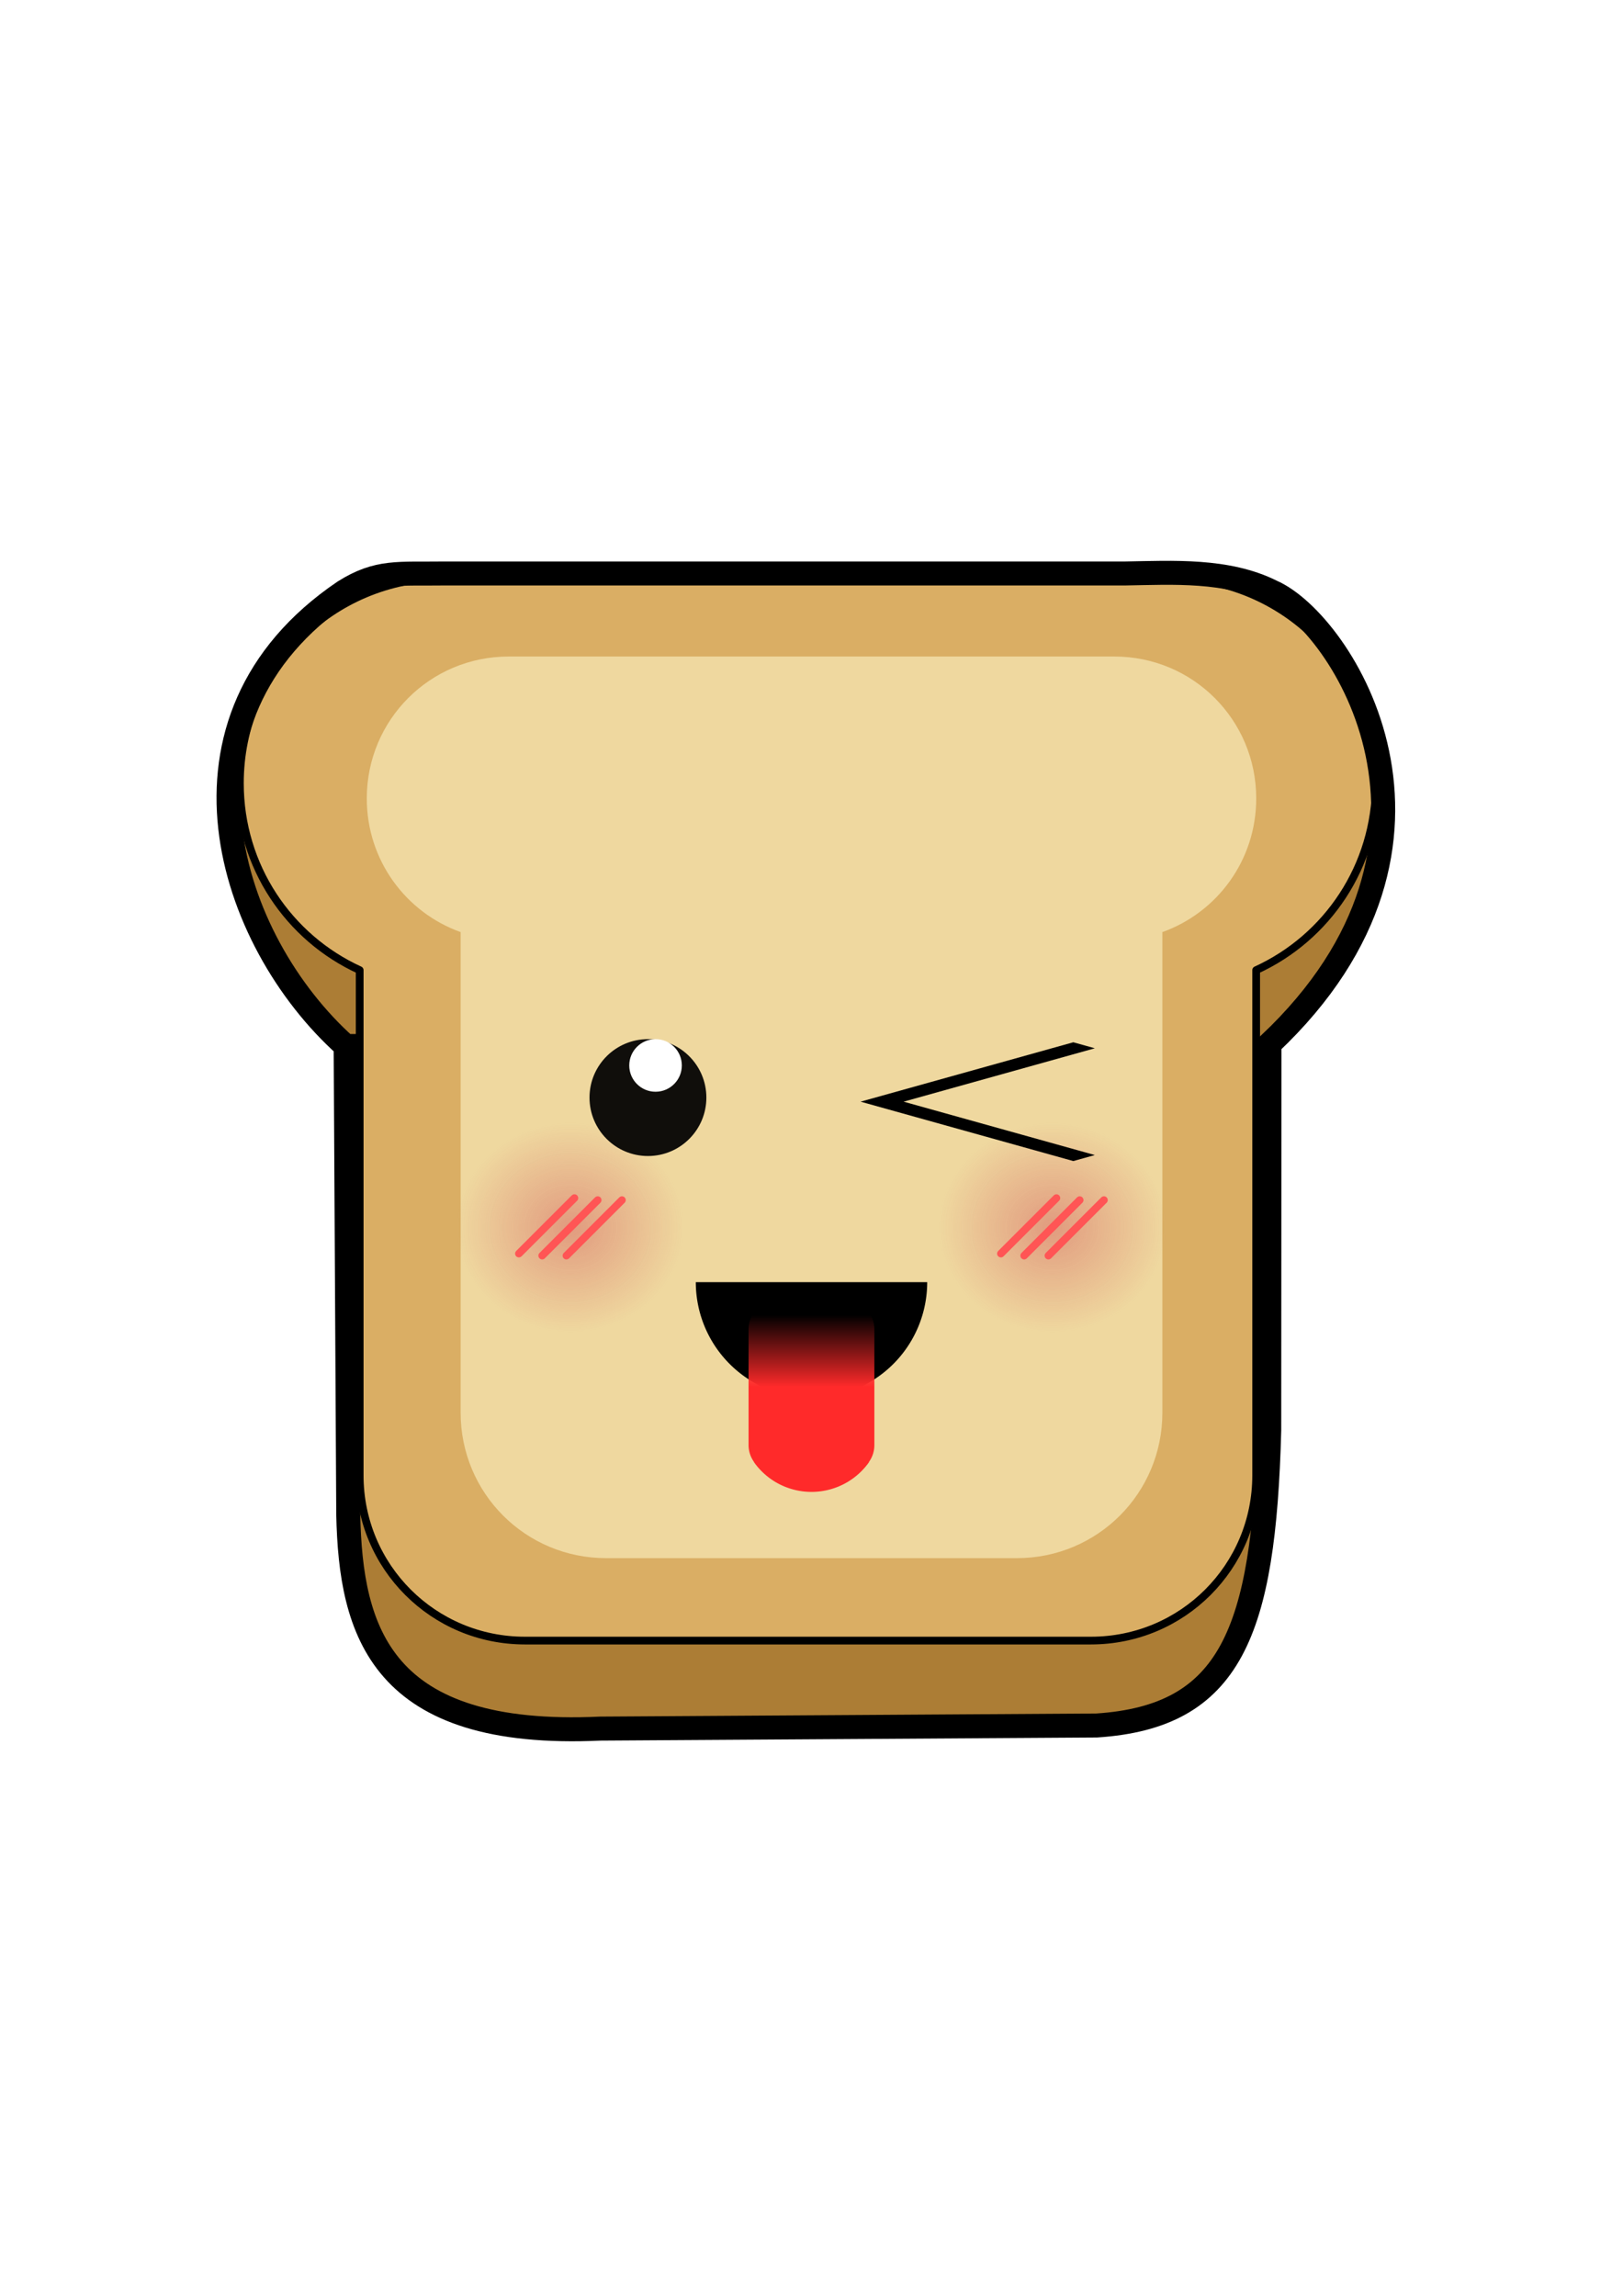 <?xml version="1.0" encoding="UTF-8" standalone="no"?>
<!-- Created with Inkscape (http://www.inkscape.org/) -->

<svg
   xmlns:dc="http://purl.org/dc/elements/1.1/"
   xmlns:cc="http://creativecommons.org/ns#"
   xmlns:rdf="http://www.w3.org/1999/02/22-rdf-syntax-ns#"
   xmlns:svg="http://www.w3.org/2000/svg"
   xmlns="http://www.w3.org/2000/svg"
   xmlns:xlink="http://www.w3.org/1999/xlink"
   xmlns:sodipodi="http://sodipodi.sourceforge.net/DTD/sodipodi-0.dtd"
   xmlns:inkscape="http://www.inkscape.org/namespaces/inkscape"
   width="210mm"
   height="297mm"
   viewBox="0 0 210 297"
   version="1.1"
   id="svg7084"
   inkscape:version="0.92.3 (2405546, 2018-03-11)"
   sodipodi:docname="Yum-chan_Vol-01_06.svg">
  <defs
     id="defs7078">
    <radialGradient
       inkscape:collect="always"
       xlink:href="#linearGradient3247-6"
       id="radialGradient5994"
       gradientUnits="userSpaceOnUse"
       gradientTransform="matrix(1.619,1.0253054e-6,-9.4532885e-7,1.493,-1505.008,707.283)"
       cx="404.843"
       cy="320.714"
       fx="404.843"
       fy="320.714"
       r="9.09" />
    <linearGradient
       inkscape:collect="always"
       id="linearGradient3247-6">
      <stop
         style="stop-color:#d35f5f;stop-opacity:1;"
         offset="0"
         id="stop3243" />
      <stop
         style="stop-color:#d35f5f;stop-opacity:0;"
         offset="1"
         id="stop3245" />
    </linearGradient>
    <filter
       inkscape:collect="always"
       style="color-interpolation-filters:sRGB"
       id="filter3789-6-7"
       x="-0.012"
       width="1.024"
       y="-0.012"
       height="1.024">
      <feGaussianBlur
         inkscape:collect="always"
         stdDeviation="0.182"
         id="feGaussianBlur3791-6-3" />
    </filter>
    <radialGradient
       inkscape:collect="always"
       xlink:href="#linearGradient3247-6"
       id="radialGradient5996"
       gradientUnits="userSpaceOnUse"
       gradientTransform="matrix(1.619,1.0253054e-6,-9.4532885e-7,1.493,-1567.374,707.283)"
       cx="404.843"
       cy="320.714"
       fx="404.843"
       fy="320.714"
       r="9.09" />
    <linearGradient
       inkscape:collect="always"
       xlink:href="#linearGradient5926"
       id="linearGradient5998"
       gradientUnits="userSpaceOnUse"
       x1="-880.617"
       y1="1001.13"
       x2="-880.617"
       y2="991.817"
       gradientTransform="translate(0,205.619)" />
    <linearGradient
       inkscape:collect="always"
       id="linearGradient5926">
      <stop
         style="stop-color:#ff2a2a;stop-opacity:1;"
         offset="0"
         id="stop5922" />
      <stop
         style="stop-color:#ff2a2a;stop-opacity:0;"
         offset="1"
         id="stop5924" />
    </linearGradient>
    <filter
       inkscape:collect="always"
       style="color-interpolation-filters:sRGB"
       id="filter4165-4-7"
       x="-0.019"
       width="1.037"
       y="-0.033"
       height="1.067">
      <feGaussianBlur
         inkscape:collect="always"
         stdDeviation="0.213"
         id="feGaussianBlur4167-9-59" />
    </filter>
  </defs>
  <sodipodi:namedview
     id="base"
     pagecolor="#ffffff"
     bordercolor="#666666"
     borderopacity="1.0"
     inkscape:pageopacity="0.0"
     inkscape:pageshadow="2"
     inkscape:zoom="0.35"
     inkscape:cx="-261.42857"
     inkscape:cy="560"
     inkscape:document-units="mm"
     inkscape:current-layer="layer1"
     showgrid="false"
     inkscape:window-width="1366"
     inkscape:window-height="712"
     inkscape:window-x="0"
     inkscape:window-y="0"
     inkscape:window-maximized="1" />
  <g
     inkscape:label="Layer 1"
     inkscape:groupmode="layer"
     id="layer1">
    <g
       id="g6105"
       transform="translate(985.732,-1027.315)"
       inkscape:export-filename="/home/dito/Pictures/DitoKP's Sticker Packs/Yum-chan_-_The_Kawaii_Bread/Yum-Chan_-_The_Kawaii_Bread_Stickers_Source/Yum-chan_Telegram/Yum-chan_Vol-01_06.png"
       inkscape:export-xdpi="164"
       inkscape:export-ydpi="164">
      <path
         style="opacity:1;fill:#ffffff;fill-opacity:1;stroke:none;stroke-width:0.228;stroke-linecap:round;stroke-linejoin:round;stroke-miterlimit:4;stroke-dasharray:none;stroke-dashoffset:0"
         d="m -924.233,1089.197 c -24.761,0 -44.695,19.934 -44.695,44.695 0,14.362 6.707,27.099 17.172,35.265 v 68.811 c 0,13.554 10.912,24.466 24.467,24.466 h 93.116 c 13.554,0 24.467,-10.912 24.467,-24.466 v -68.811 c 10.465,-8.166 17.172,-20.903 17.172,-35.265 0,-24.761 -19.934,-44.695 -44.695,-44.695 z"
         id="path5952"
         inkscape:connector-curvature="0" />
      <path
         id="path5954"
         d="m -928.11,1112.102 c -14.728,0 -26.584,11.857 -26.584,26.585 0,10.767 6.338,19.999 15.501,24.186 v 65.35 c 0,11.845 9.536,21.382 21.382,21.382 h 73.232 c 11.845,0 21.382,-9.536 21.382,-21.382 v -65.35 c 9.163,-4.187 15.502,-13.418 15.502,-24.186 0,-14.728 -11.857,-26.585 -26.585,-26.585 z"
         style="opacity:1;fill:#ac7d35;fill-opacity:1;stroke:none;stroke-width:2;stroke-linecap:round;stroke-linejoin:round;stroke-miterlimit:4;stroke-dasharray:none;stroke-dashoffset:0"
         inkscape:connector-curvature="0" />
      <path
         inkscape:connector-curvature="0"
         style="opacity:1;fill:#daae64;fill-opacity:1;stroke:#000000;stroke-width:1;stroke-linecap:round;stroke-linejoin:round;stroke-miterlimit:4;stroke-dasharray:none;stroke-dashoffset:0;stroke-opacity:1"
         d="m -928.11,1102.048 c -14.728,0 -26.584,11.857 -26.584,26.585 0,10.767 6.338,19.999 15.501,24.186 v 65.35 c 0,11.845 9.536,21.382 21.382,21.382 h 73.232 c 11.845,0 21.382,-9.536 21.382,-21.382 v -65.35 c 9.163,-4.187 15.502,-13.418 15.502,-24.186 0,-14.728 -11.857,-26.585 -26.585,-26.585 z"
         id="path5956" />
      <path
         inkscape:connector-curvature="0"
         style="opacity:1;fill:#efd89f;fill-opacity:1;stroke:none;stroke-width:1;stroke-linecap:round;stroke-linejoin:round;stroke-miterlimit:4;stroke-dasharray:none;stroke-dashoffset:0"
         d="m -919.913,1112.247 c -10.172,0 -18.362,8.189 -18.362,18.362 0,7.987 5.05,14.75 12.143,17.288 v 62.165 c 0,10.429 8.396,18.825 18.825,18.825 h 53.15 c 10.429,0 18.825,-8.396 18.825,-18.825 v -62.165 c 7.093,-2.538 12.143,-9.301 12.143,-17.288 0,-10.172 -8.189,-18.362 -18.362,-18.362 z"
         id="path5958" />
      <path
         style="fill:none;stroke:#000000;stroke-width:3.104;stroke-linecap:butt;stroke-linejoin:miter;stroke-miterlimit:4;stroke-dasharray:none;stroke-opacity:1"
         d="m -941.007,1162.633 0.334,60.582 c 0.318,15.177 4.199,29.044 32.637,27.722 l 64.198,-0.401 c 17.349,-1.138 21.643,-12.024 22.332,-38.188 l 0.03,-49.971 c 27.801,-26.22 9.32,-54.606 0.301,-58.527 -5.772,-2.894 -12.853,-2.45 -18.947,-2.347 h -88.005 c -6.083,0.084 -8.677,-0.422 -13.081,2.347 -24.421,16.55 -14.949,45.225 0.2,58.783 z"
         id="path5960"
         inkscape:connector-curvature="0"
         sodipodi:nodetypes="ccccccccccc" />
      <circle
         style="opacity:0.712;fill:url(#radialGradient5994);fill-opacity:1;stroke:none;stroke-width:0.277;stroke-linecap:round;stroke-linejoin:round;stroke-miterlimit:4;stroke-dasharray:none;stroke-dashoffset:0;filter:url(#filter3789-6-7)"
         id="circle5962"
         cx="-849.549"
         cy="1186.03"
         r="18.162" />
      <circle
         r="18.162"
         cy="1186.03"
         cx="-911.915"
         id="circle5964"
         style="opacity:0.712;fill:url(#radialGradient5996);fill-opacity:1;stroke:none;stroke-width:0.277;stroke-linecap:round;stroke-linejoin:round;stroke-miterlimit:4;stroke-dasharray:none;stroke-dashoffset:0;filter:url(#filter3789-6-7)" />
      <path
         id="path5972"
         style="opacity:1;fill:#000000;fill-opacity:1;stroke:none;stroke-width:0.456;stroke-linecap:round;stroke-linejoin:round;stroke-miterlimit:4;stroke-dasharray:none;stroke-dashoffset:0"
         sodipodi:type="arc"
         sodipodi:cx="-880.73206"
         sodipodi:cy="1193.1843"
         sodipodi:rx="14.970354"
         sodipodi:ry="14.970354"
         sodipodi:start="0"
         sodipodi:end="3.1415927"
         d="m -865.762,1193.184 a 14.97,14.97 0 0 1 -7.485,12.965 14.97,14.97 0 0 1 -14.97,0 14.97,14.97 0 0 1 -7.485,-12.965 l 14.97,0 z" />
      <path
         style="opacity:1;fill:url(#linearGradient5998);fill-opacity:1;stroke:none;stroke-width:0.279;stroke-linecap:round;stroke-linejoin:round;stroke-miterlimit:4;stroke-dasharray:none;stroke-dashoffset:0"
         d="m -885.129,1195.537 c -2.075,0 -3.745,1.67 -3.745,3.744 v 14.979 c 0,0.826 0.268,1.585 0.718,2.204 a 14.97,14.97 0 0 0 -0.017,0.01 9.15,9.15 0 0 0 2.866,2.615 9.15,9.15 0 0 0 4.79,1.224 v 0 a 9.15,9.15 0 0 0 4.359,-1.224 9.15,9.15 0 0 0 2.867,-2.614 14.97,14.97 0 0 0 -0.023,-0.012 c 0.448,-0.617 0.715,-1.375 0.715,-2.2 v -14.979 c 0,-2.075 -1.67,-3.744 -3.744,-3.744 z"
         id="path5974"
         inkscape:connector-curvature="0" />
      <g
         style="fill:#dc713e;fill-opacity:1;stroke:#ff5555;stroke-opacity:1;filter:url(#filter4165-4-7)"
         transform="matrix(0.489,0,0,0.489,-1012.819,1161.884)"
         id="g5982">
        <path
           style="fill:#dc713e;fill-opacity:1;stroke:#ff5555;stroke-width:2;stroke-linecap:round;stroke-linejoin:round;stroke-miterlimit:4;stroke-dasharray:none;stroke-opacity:1"
           d="M 192.691,56.457 207.39,41.758"
           id="path5976"
           inkscape:connector-curvature="0" />
        <path
           inkscape:connector-curvature="0"
           id="path5978"
           d="M 198.849,56.992 213.548,42.292"
           style="fill:#dc713e;fill-opacity:1;stroke:#ff5555;stroke-width:2;stroke-linecap:round;stroke-linejoin:round;stroke-miterlimit:4;stroke-dasharray:none;stroke-opacity:1" />
        <path
           style="fill:#dc713e;fill-opacity:1;stroke:#ff5555;stroke-width:2;stroke-linecap:round;stroke-linejoin:round;stroke-miterlimit:4;stroke-dasharray:none;stroke-opacity:1"
           d="M 205.263,56.992 219.963,42.292"
           id="path5980"
           inkscape:connector-curvature="0" />
      </g>
      <g
         id="g5990"
         transform="matrix(0.489,0,0,0.489,-950.453,1161.884)"
         style="fill:#dc713e;fill-opacity:1;stroke:#ff5555;stroke-opacity:1;filter:url(#filter4165-4-7)">
        <path
           inkscape:connector-curvature="0"
           id="path5984"
           d="M 192.691,56.457 207.39,41.758"
           style="fill:#dc713e;fill-opacity:1;stroke:#ff5555;stroke-width:2;stroke-linecap:round;stroke-linejoin:round;stroke-miterlimit:4;stroke-dasharray:none;stroke-opacity:1" />
        <path
           style="fill:#dc713e;fill-opacity:1;stroke:#ff5555;stroke-width:2;stroke-linecap:round;stroke-linejoin:round;stroke-miterlimit:4;stroke-dasharray:none;stroke-opacity:1"
           d="M 198.849,56.992 213.548,42.292"
           id="path5986"
           inkscape:connector-curvature="0" />
        <path
           inkscape:connector-curvature="0"
           id="path5988"
           d="M 205.263,56.992 219.963,42.292"
           style="fill:#dc713e;fill-opacity:1;stroke:#ff5555;stroke-width:2;stroke-linecap:round;stroke-linejoin:round;stroke-miterlimit:4;stroke-dasharray:none;stroke-opacity:1" />
      </g>
      <g
         transform="translate(-213.806,833.905)"
         id="g6036">
        <path
           inkscape:connector-curvature="0"
           id="path6028"
           d="m -633.05,328.245 2.783,0.777 -24.743,6.906 24.743,6.906 -2.783,0.777 -27.526,-7.683 z"
           style="opacity:1;fill:#000000;fill-opacity:1;stroke:none;stroke-width:0.75;stroke-linecap:round;stroke-linejoin:round;stroke-miterlimit:4;stroke-dasharray:none;stroke-dashoffset:0;stroke-opacity:1;paint-order:stroke fill markers" />
        <g
           transform="translate(2.445,1.059)"
           id="g6034">
          <circle
             style="opacity:0.93;fill:#000000;fill-opacity:1;stroke:none;stroke-width:0.23;stroke-linecap:round;stroke-linejoin:round;stroke-miterlimit:4;stroke-dasharray:none;stroke-dashoffset:0"
             id="circle6030"
             cx="-690.534"
             cy="334.341"
             r="7.56" />
          <circle
             r="3.402"
             cy="330.183"
             cx="-689.551"
             id="circle6032"
             style="opacity:1;fill:#ffffff;fill-opacity:1;stroke:none;stroke-width:0.104;stroke-linecap:round;stroke-linejoin:round;stroke-miterlimit:4;stroke-dasharray:none;stroke-dashoffset:0" />
        </g>
      </g>
    </g>
  </g>
</svg>
